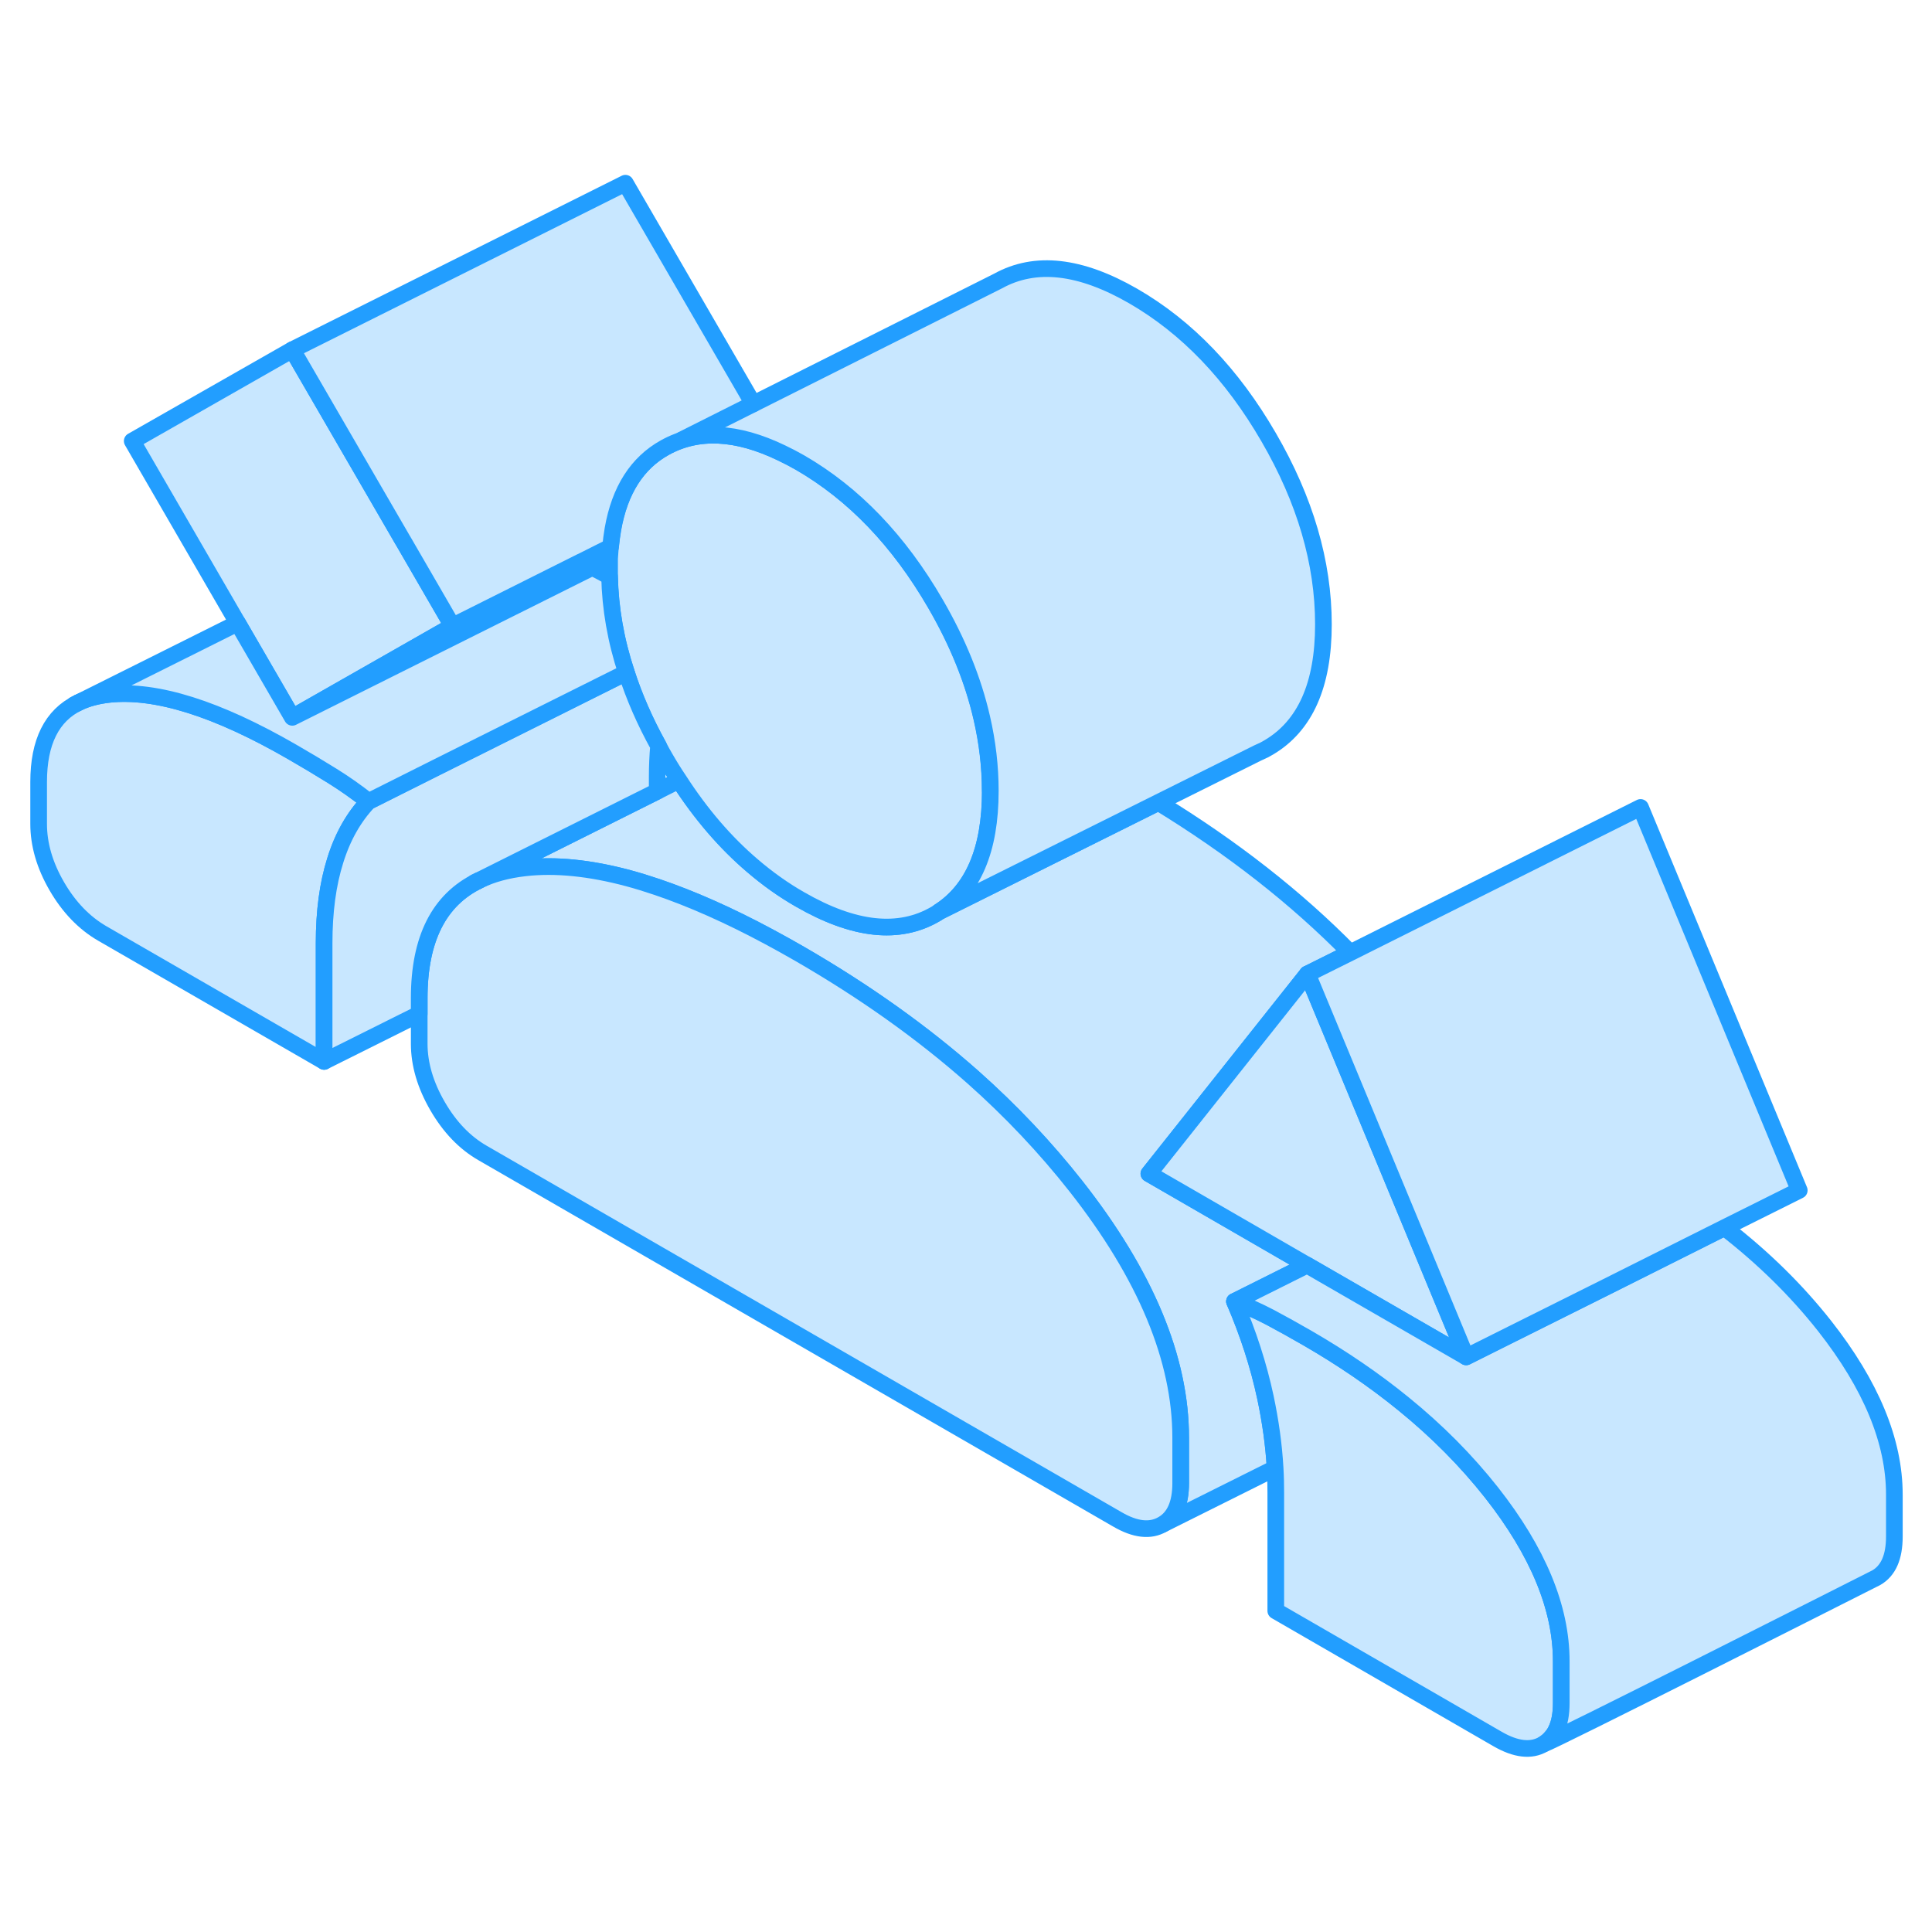 <svg width="48" height="48" viewBox="0 0 116 98" fill="#c8e7ff" xmlns="http://www.w3.org/2000/svg" stroke-width="1px" stroke-linecap="round" stroke-linejoin="round"><path d="M27.169 28.59L22.38 31.32L17.55 34.07L14.27 28.41L7.939 17.48L17.55 12L24.189 23.45L24.209 23.48L27.169 28.59Z" stroke="#229EFF" stroke-linejoin="round"/><path d="M22.13 39.12C21.24 40.06 20.57 41.24 20.13 42.66C19.68 44.08 19.46 45.74 19.46 47.63V54.73L6.13 47.04C5.05 46.41 4.14 45.47 3.41 44.21C2.68 42.95 2.32 41.7 2.32 40.47V37.95C2.32 35.55 3.11 33.96 4.7 33.19C5.23 32.93 5.85 32.77 6.56 32.69C9.38 32.39 13.05 33.55 17.55 36.15C18.38 36.63 19.17 37.1 19.94 37.58C20.7 38.05 21.43 38.57 22.13 39.12Z" stroke="#229EFF" stroke-linejoin="round"/><path d="M78.5 49.48L68.98 61.47L78.48 66.96L78.2 67.1L74.12 69.14C74.95 71.07 75.57 72.99 75.98 74.91C76.28 76.33 76.48 77.74 76.56 79.15L69.79 82.53C70.52 82.12 70.89 81.29 70.89 80.05V77.32C70.89 72.59 68.79 67.55 64.6 62.22C62.78 59.91 60.72 57.72 58.41 55.67C55.38 52.99 51.92 50.53 48.03 48.28C47.4 47.92 46.78 47.57 46.18 47.25C43.76 45.95 41.52 44.96 39.46 44.26C38.87 44.06 38.29 43.88 37.73 43.73C35.42 43.11 33.34 42.9 31.51 43.11C30.46 43.23 29.53 43.48 28.74 43.87L33.68 41.4L39.46 38.51L40.77 37.85C42.08 39.88 43.55 41.59 45.17 42.97C46.08 43.75 47.03 44.43 48.03 45C51.27 46.87 53.98 47.16 56.17 45.88C56.24 45.84 56.31 45.8 56.37 45.75L69.55 39.18C73.98 41.89 77.82 44.89 81.07 48.2L78.5 49.48Z" stroke="#229EFF" stroke-linejoin="round"/><path d="M36.66 23.85C36.64 24.08 36.63 24.3 36.61 24.54L35.56 25.07L22.43 31.63L17.55 34.07L22.38 31.32L27.17 28.59L34.88 24.73H34.89L36.66 23.85Z" stroke="#229EFF" stroke-linejoin="round"/><path d="M70.89 77.32V80.05C70.89 81.29 70.52 82.12 69.79 82.53C69.06 82.95 68.16 82.85 67.08 82.22L28.98 60.23C27.9 59.61 27 58.67 26.27 57.41C25.54 56.15 25.17 54.9 25.17 53.66V50.93C25.17 47.37 26.36 45.02 28.74 43.87C29.53 43.48 30.46 43.23 31.51 43.11C33.34 42.9 35.42 43.11 37.73 43.73C38.29 43.88 38.87 44.06 39.46 44.26C41.52 44.96 43.76 45.95 46.18 47.25C46.78 47.57 47.4 47.92 48.03 48.28C51.92 50.53 55.38 52.99 58.41 55.67C60.72 57.72 62.78 59.91 64.6 62.22C68.79 67.55 70.89 72.59 70.89 77.32Z" stroke="#229EFF" stroke-linejoin="round"/><path d="M88.029 72.47L78.48 66.96L68.98 61.47L78.499 49.48L84.499 63.95L88.029 72.47Z" stroke="#229EFF" stroke-linejoin="round"/><path d="M59.459 38.49C59.459 42.02 58.43 44.44 56.37 45.75C56.31 45.8 56.239 45.84 56.169 45.88C53.979 47.16 51.27 46.87 48.029 45C47.029 44.43 46.079 43.75 45.169 42.97C43.549 41.59 42.08 39.88 40.77 37.85C40.48 37.42 40.199 36.97 39.929 36.5C39.789 36.26 39.66 36.03 39.54 35.79C38.72 34.31 38.08 32.84 37.61 31.38C36.97 29.44 36.64 27.52 36.6 25.62V25.29C36.6 25.03 36.6 24.78 36.6 24.54C36.62 24.3 36.629 24.08 36.649 23.85C36.689 23.47 36.73 23.12 36.79 22.78C37.2 20.44 38.239 18.8 39.919 17.87C41.889 16.78 44.219 16.89 46.929 18.2C47.289 18.37 47.65 18.56 48.02 18.77C51.26 20.64 53.969 23.47 56.159 27.25C57.489 29.54 58.419 31.83 58.94 34.1C59.279 35.57 59.45 37.03 59.45 38.49H59.459Z" stroke="#229EFF" stroke-linejoin="round"/><path d="M79.46 28.49C79.46 32.13 78.36 34.59 76.17 35.88C75.99 35.99 75.81 36.08 75.62 36.16L75.49 36.22L69.55 39.18L56.37 45.75C58.43 44.44 59.46 42.02 59.46 38.49C59.46 37.03 59.29 35.57 58.95 34.1C58.43 31.83 57.5 29.54 56.17 27.25C53.98 23.47 51.27 20.64 48.03 18.77C47.66 18.56 47.3 18.37 46.94 18.2C44.23 16.89 41.9 16.78 39.93 17.87C38.25 18.8 37.21 20.44 36.8 22.78C36.74 23.12 36.7 23.47 36.66 23.84L34.89 24.73H34.88L27.17 28.59L24.21 23.48L24.19 23.45L17.55 12L37.55 2L45.23 15.25L59.93 7.87C62.16 6.64 64.85 6.94 68.03 8.77C71.27 10.64 73.98 13.47 76.17 17.25C78.36 21.02 79.46 24.77 79.46 28.49Z" stroke="#229EFF" stroke-linejoin="round"/><path d="M39.54 35.79C39.49 36.37 39.46 36.99 39.46 37.63V38.51L33.68 41.4L28.74 43.87C26.36 45.02 25.17 47.37 25.17 50.93V51.88L19.46 54.73V47.63C19.46 45.74 19.68 44.08 20.13 42.66C20.57 41.24 21.24 40.06 22.13 39.12L26.2 37.08L37.61 31.38C38.08 32.84 38.72 34.31 39.54 35.79Z" stroke="#229EFF" stroke-linejoin="round"/><path d="M37.61 31.38L26.2 37.08L22.13 39.12C21.43 38.57 20.7 38.05 19.94 37.58C19.17 37.1 18.38 36.63 17.55 36.15C13.05 33.55 9.38 32.39 6.56 32.69C5.85 32.77 5.23 32.93 4.7 33.19L14.27 28.41L17.55 34.07L22.43 31.63L35.56 25.07C35.9 25.24 36.25 25.42 36.6 25.62C36.64 27.52 36.97 29.44 37.61 31.38Z" stroke="#229EFF" stroke-linejoin="round"/><path d="M4.699 33.19L4.479 33.3" stroke="#229EFF" stroke-linejoin="round"/><path d="M45.23 15.25L40.95 17.4" stroke="#229EFF" stroke-linejoin="round"/><path d="M28.74 43.87L28.51 43.98" stroke="#229EFF" stroke-linejoin="round"/><path d="M93.74 90.74V93.25C93.74 93.91 93.64 94.46 93.43 94.88C93.36 95.03 93.27 95.17 93.16 95.29C93.03 95.46 92.86 95.6 92.67 95.72C92.66 95.72 92.66 95.73 92.65 95.73C91.92 96.15 91.01 96.04 89.93 95.42L76.6 87.72V80.62C76.6 80.13 76.59 79.64 76.56 79.15C76.48 77.74 76.28 76.33 75.98 74.91C75.57 72.99 74.95 71.07 74.12 69.14C74.82 69.39 75.54 69.72 76.27 70.1C77 70.49 77.74 70.9 78.5 71.34C80.61 72.56 82.54 73.88 84.27 75.29C86.29 76.93 88.05 78.71 89.55 80.61C92.34 84.16 93.74 87.53 93.74 90.74Z" stroke="#229EFF" stroke-linejoin="round"/><path d="M113.74 80.74V83.25C113.74 84.49 113.38 85.31 112.65 85.73C112.65 85.73 112.57 85.77 112.43 85.84C110.29 86.92 93.42 95.46 92.67 95.72C92.86 95.6 93.03 95.46 93.16 95.29C93.27 95.17 93.36 95.03 93.43 94.88C93.64 94.46 93.74 93.91 93.74 93.25V90.74C93.74 87.53 92.34 84.16 89.55 80.61C88.05 78.71 86.29 76.93 84.27 75.29C82.54 73.88 80.61 72.56 78.5 71.34C77.74 70.9 77 70.49 76.27 70.1C75.54 69.72 74.82 69.39 74.12 69.14L78.2 67.1L78.48 66.96L88.03 72.47L90.77 71.1L96.48 68.25L103.54 64.71C105.87 66.51 107.87 68.48 109.55 70.61C112.34 74.16 113.74 77.53 113.74 80.74Z" stroke="#229EFF" stroke-linejoin="round"/><path d="M108.03 62.47L103.54 64.71L96.48 68.25L90.77 71.1L88.03 72.47L84.5 63.95L78.5 49.48L81.07 48.2L98.5 39.48L108.03 62.47Z" stroke="#229EFF" stroke-linejoin="round"/></svg>